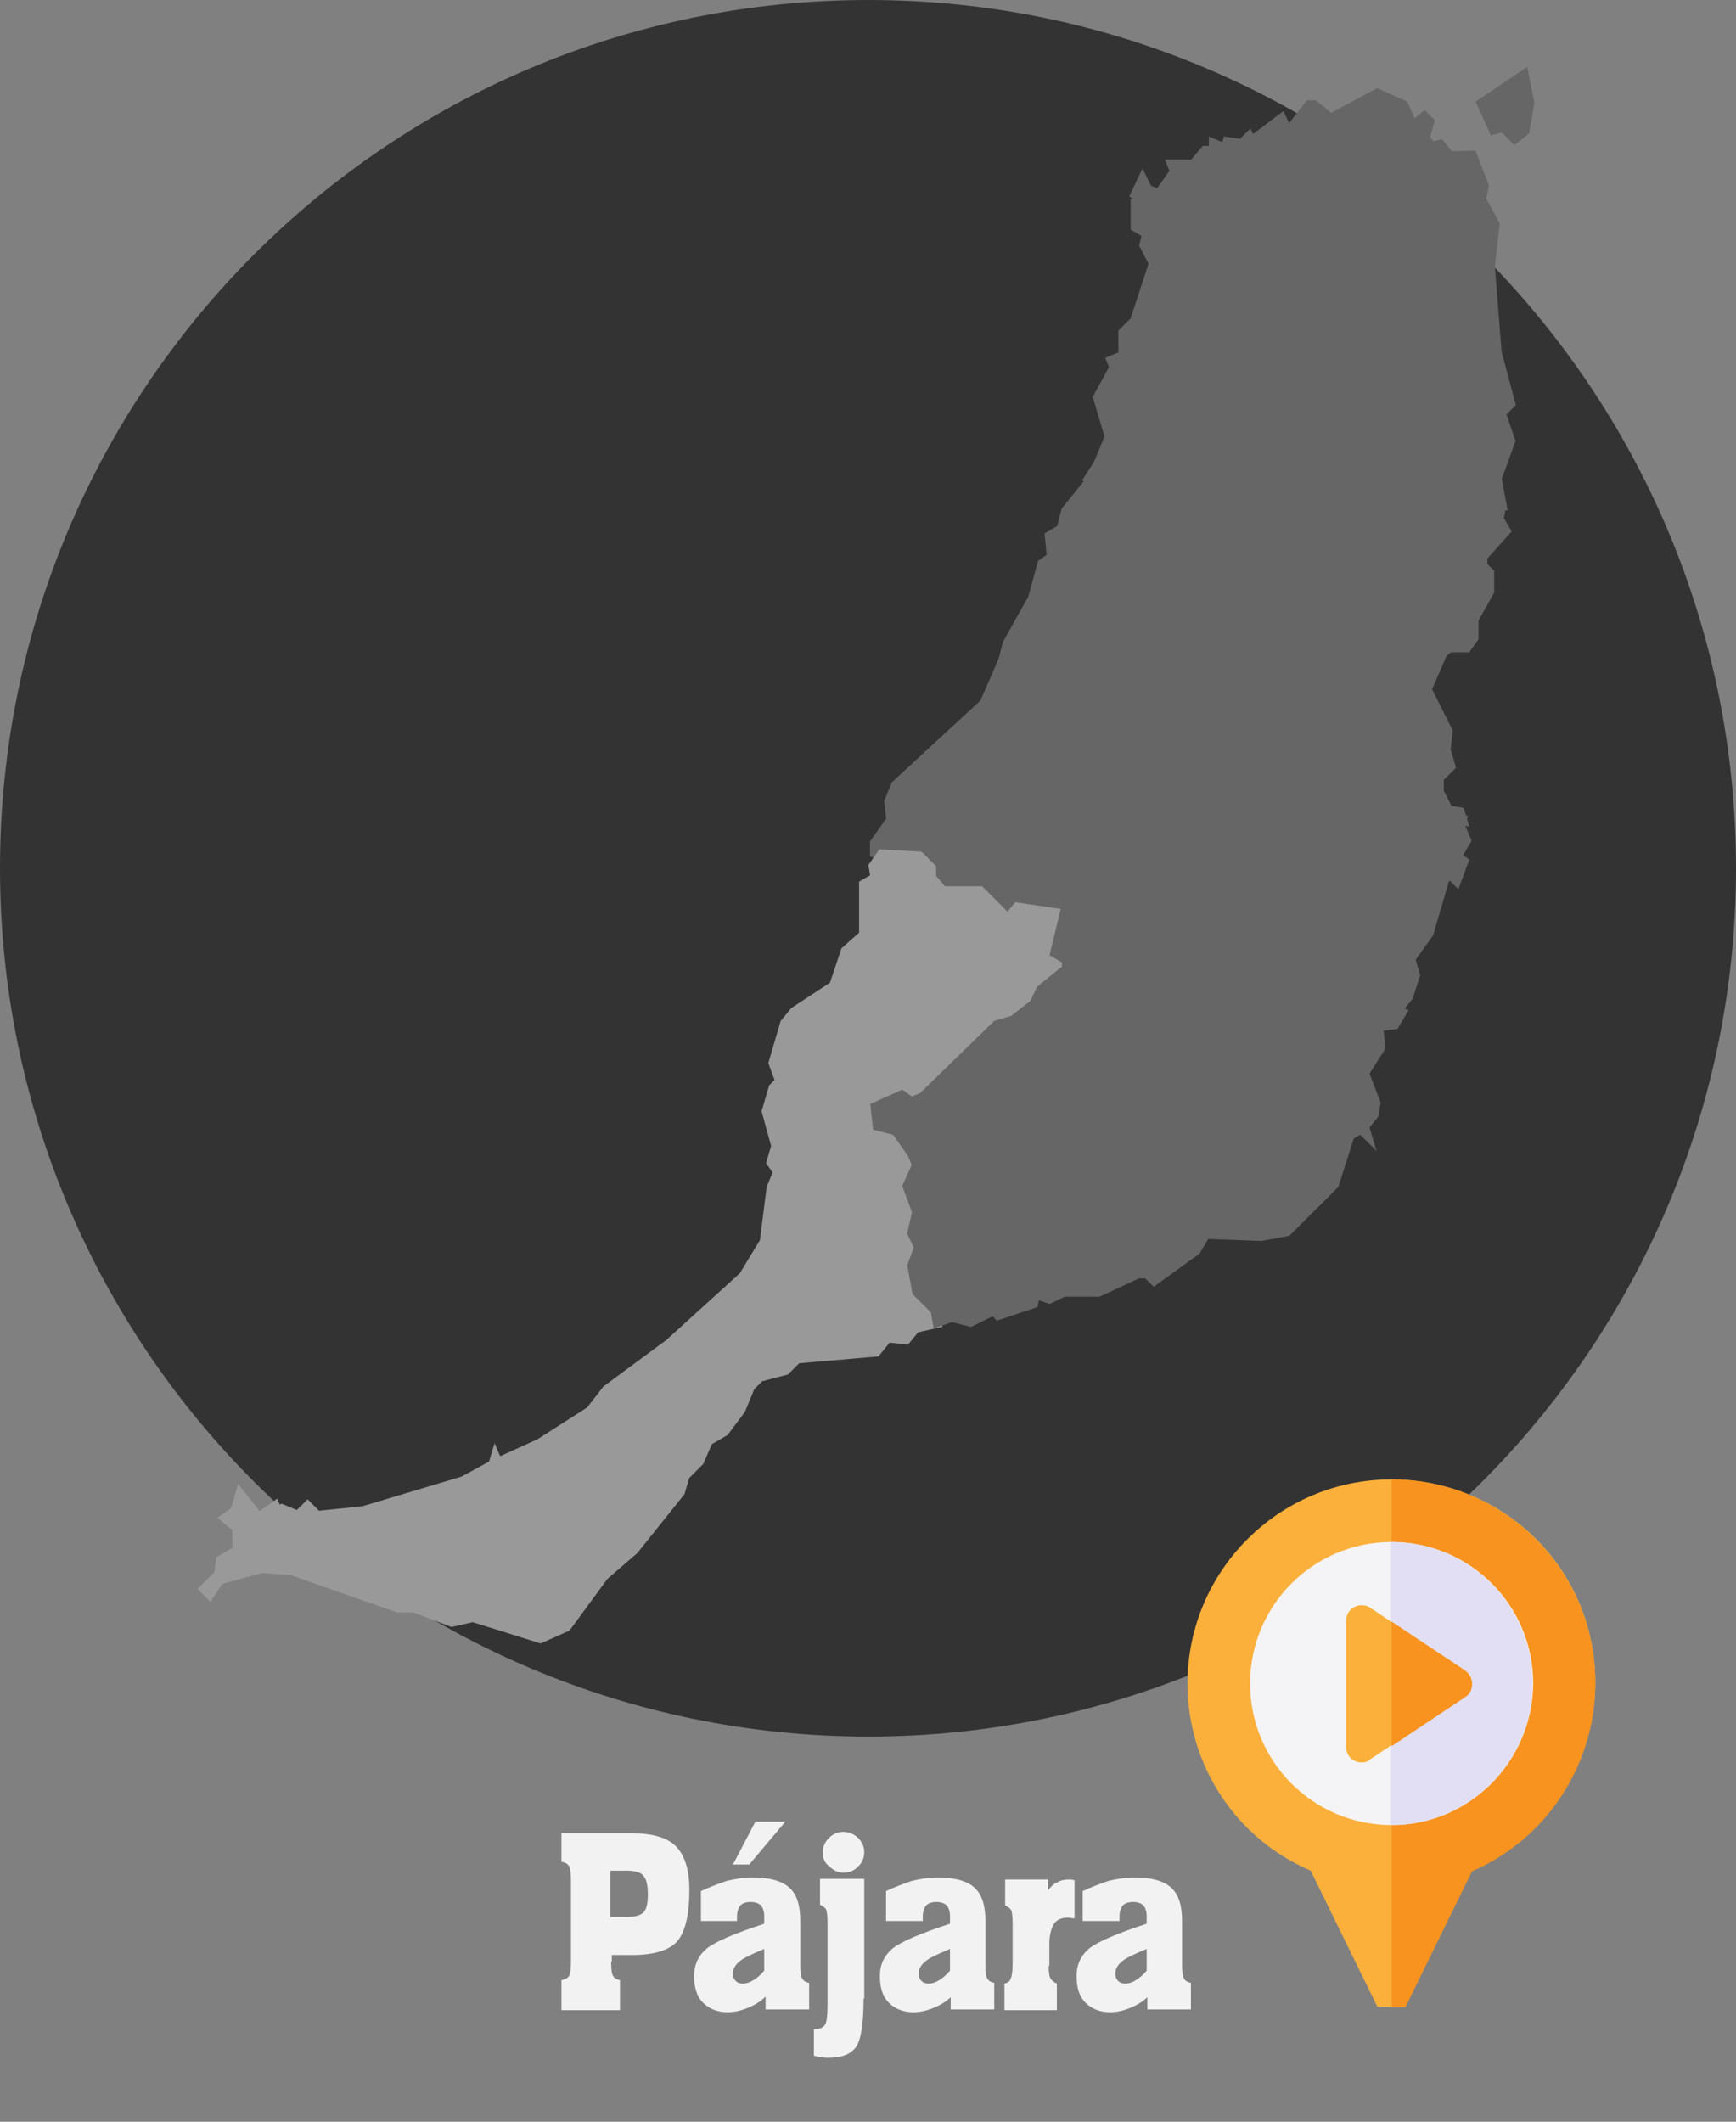 <?xml version="1.0" encoding="utf-8"?>
<!-- Generator: Adobe Illustrator 21.1.0, SVG Export Plug-In . SVG Version: 6.00 Build 0)  -->
<svg version="1.1" id="Municipios_de_la_provincia_de_Santa_Cruz_de_Tenerife"
	 xmlns="http://www.w3.org/2000/svg" xmlns:xlink="http://www.w3.org/1999/xlink" x="0px" y="0px" viewBox="0 0 255.1 311.8"
	 style="enable-background:new 0 0 255.1 311.8;" xml:space="preserve">
<rect x="0" y="0" width="255.1" height="311.8" fill="#808080" stroke="none"/>
<style type="text/css">
	.st0{fill:#333333;}
	.st1{fill:#666666;stroke:#666666;stroke-width:1.52;stroke-miterlimit:10;}
	.st2{fill:#999999;stroke:#999999;stroke-width:1.52;stroke-miterlimit:10;}
	.st3{fill:#F2F2F2;}
	.st4{fill:#FBB03B;}
	.st5{fill:#F7931E;}
	.st6{fill:#F4F4F6;}
	.st7{fill:#E2DFF4;}
</style>
<title>pajaraoffmap</title>
<path class="st0" d="M127.6,0L127.6,0C198,0,255.1,57.1,255.1,127.6v0c0,70.4-57.1,127.6-127.6,127.6h0C57.1,255.1,0,198,0,127.6v0
	C0,57.1,57.1,0,127.6,0z"/>
<path id="Antigua" class="st1" d="M214.7,120.4l-0.3,0.7l1,2.4l-1.4,2.4l1,0.7l-1,2.7l-0.7-0.7l-1,0.3l-2.4,8.2l-2.7,3.8l0.7,2.4
	l-1,3.1l-1.7,2.1l0.7,0.3l-1,1.7l-2.4,0.3l0.3,3.1l-2.4,3.8l1.7,4.4l-0.3,1.7l-1.4,1.7l0.3,1l-0.7-0.7l-1.7,1L196,174l-1,1l0.3-1
	l-16.7-26.3l-22.2-13.3l0.7-4.4l3.4-4.8l-1-9.6l1-2.1l7.5-2.4l4.4,0.7l6.5-1.7l1,1h2.4l3.8-1.4h2.4l6.1,4.1l4.8,1l1.7,1.7
	L214.7,120.4z"/>
<path id="Betancuria" class="st1" d="M147.4,97.2l4.4,1l4.1-1l2.4,1.7h2.1l1,3.4l-0.7,2.1l7.2,6.8l-7.5,2.4l-1,2.1l1,9.6l-3.4,4.8
	l-0.7,4.4l-6.8-1l-1.4,1.7L144,131h-5.5l-1.7-2v-1.4l-1.7-1.7l-5.5-0.3l-1-0.3v-1.4l2.4-3.4l-0.3-2.7l1-2.4l13-12L147.4,97.2z"/>
<path id="La_Oliva" class="st1" d="M223.9,11.1l-6.1,4.1l1.7,3.8l1.4-0.4l1.7,1.7l1.4-1.1l0.7-4.1L223.9,11.1z M202.4,13.8l-6.9,3.7
	l-2.4-2h-0.7l-3.1,4l-1-2l-4.5,3.4l-0.3-0.7l-1,1l-2.1-0.3l-0.3,1l-1.7-0.7v1h-1.3l-1.7,2h-3.1l0.4,1l-2.4,3.4l-1.7-0.7l-0.7-1.4
	l-1,2.1l1.4,1l-1.4,0.3v3.4l1.7,1l-0.4,1.7l1.4,2.7l-2.8,8.5l-1.7,1.7v3.4l-1.7,0.7l0.4,1l-2.4,4.4l1.7,5.8l-1.7,4.1l-1.3,2l5.5,2.8
	l6.4,1h5.2l6.1-2.4l7.2,1l6.5-1.7l1.7,1.7l2.1,0.4l4.1-1.4l15.7,2.4l-0.7-3.8l2-5.5l-1.4-4.1l1.4-1.4l-2-7.5l-1-12.7l0.7-6.1l-2-3.7
	l0.4-2l-1.7-4.4L213,23l-1.4-1.7l-1.3,0.3l-1-1.3l0.7-2.4l-0.7-0.7l-1.7,1.4l-1.4-3.1L202.4,13.8z"/>
<path id="Pájara" class="st2" d="M129.6,125.6l5.5,0.3l1.7,1.7v1.4l1.7,2h5.5l4.1,4.1l1.4-1.7l6.8,1l-1.4,5.8l1.7,1v1.4l-3.8,3.1
	l-1,2.1l-3.1,2.4l-2.4,0.7l-10.9,10.6l-1.7,0.7l-1.4-1l-3.8,1.7l0.3,2.7l2.7,0.7l2.4,3.4l0.7,1.7l-1.4,3.1l1.4,3.8l-0.7,3.1l1,2.1
	l-1,2.7l0.7,3.8l2.7,2.7l0.3,1.7l-3.1,0.7l-1.4,1.7l-2.7-0.3l-1.7,2.1l-11.6,1l-1.7,1.7l-3.8,1l-1.4,1.4l-1.4,3.4l-2.4,3.2l-2.4,1.4
	l-1.3,3l-2.1,2.1l-0.7,2.4l-6.8,8.5l-4.4,3.8l-5.5,7.5l-3.8,1.7l-9.9-3.1l-3.1,0.7l-5.5-2.1h-2.4l-15.7-5.5l-4.4-0.3l-6.2,1.7
	l-1.4,2.1l-0.7-0.7l2.1-2.1l0.3-2.1l2.4-1.4v-3.4l-1.7-1.4l1.4-1l0.7-2.4l2.7,3.4l2.4-1.7l0.3,0.7l0.7-0.3l2.4,1l1.4-1.4l1.4,1.4
	l6.8-0.7l14.7-4.4l4.4-2.4l0.3-1l0.3,0.7l6.2-2.8l7.5-4.8l2.4-3.1l9.2-6.8l10.9-9.9l3.1-5.1l1-7.9l1-2.4l-1-1.4l0.7-2.4l-1.4-5.1
	l1-3.4l1-1l-1-2.7l1.7-5.8l1.4-1.7l5.8-3.8l1.7-5.1l2.7-2.4V130l1.7-1l-0.3-1.7L129.6,125.6z"/>
<path id="Puerto_del_Rosario" class="st1" d="M220.5,74.6l-0.3,1.7l1,1.7l-3.4,3.8v1.4l1,1v2.7l-2.3,4.1v2.7l-1,1.4H213l-1,0.7
	l-2.4,5.5l3.1,6.2l-0.3,2.7l0.7,2.4l-1.7,1.7v2.1l1.4,2.7l1.7,0.3l0.3,1l-13.7-3.7l-1.7-1.7l-4.8-1l-6.1-4.1H186l-3.8,1.4h-2.4l-1-1
	l-6.5,1.7l-4.4-0.7l-7.2-6.8l0.7-2.1l-1-3.4h-2.1l-2.4-1.7l-4.1,1l-4.4-1l0.7-2.7l3.7-6.6l1.4-5.1l1.4-1l-0.3-3.1l1.7-1l0.7-2.7
	L160,71l5.5,2.7l6.5,1h5.1l6.1-2.4l7.2,1l6.5-1.7l1.7,1.7l2.1,0.3l4.1-1.4L220.5,74.6z"/>
<path id="Tuineje" class="st1" d="M194.9,175.1l-5.8,5.8l-3.8,0.7l-8.2-0.3l-1.4,2.4l-6.1,4.4l-1-1h-1.4l-5.8,2.7h-5.1l-2.1,1
	l-2.1-0.7l-0.3,1.4l-5.1,1.7l-0.7-0.7l-3.4,1.7l-2.7-0.7l-2.1,0.7l-0.3-1.7l-2.7-2.7l-0.7-3.8l1-2.7l-1-2.1l0.7-3.1l-1.4-3.8
	l1.4-3.1l-0.7-1.7l-2.4-3.4l-2.7-0.7l-0.3-2.7l3.8-1.7l1.4,1l1.7-0.7l10.9-10.6l2.4-0.7l3.1-2.4l1-2.1l3.8-3.1v-1.4l-1.7-1l1.4-5.8
	l22.2,13.3l16.7,26.3L194.9,175.1z"/>
<g>
	<path class="st3" d="M89.8,288.3c0,1.1,0.1,1.8,0.3,2.1c0.2,0.3,0.5,0.5,1,0.6v4.4h-8.6V291c0.5-0.1,0.9-0.3,1.1-0.6
		c0.2-0.3,0.3-1,0.3-2.1v-12c0-1.1-0.1-1.7-0.3-2.1c-0.2-0.3-0.5-0.5-1.1-0.6v-4.2h10.3c3,0,5.2,0.6,6.5,1.9s2,3.4,2,6.4
		c0,3.7-0.6,6.2-1.8,7.6c-1.2,1.3-3.4,2-6.6,2h-3V288.3z M89.8,281.7H92c1.3,0,2.1-0.2,2.6-0.7c0.4-0.5,0.6-1.3,0.6-2.6
		c0-1.3-0.2-2.3-0.7-2.8c-0.4-0.5-1.3-0.7-2.5-0.7h-2.3V281.7z"/>
	<path class="st3" d="M112.5,293.4c-0.8,0.8-1.7,1.3-2.7,1.7c-1,0.4-1.9,0.6-2.9,0.6c-1.5,0-2.7-0.5-3.6-1.4
		c-0.9-0.9-1.3-2.2-1.3-3.9c0-1.7,0.6-3,1.9-4.1c1.3-1,4.1-2.2,8.4-3.6v-1.1c0-0.7-0.2-1.3-0.5-1.6c-0.3-0.3-0.8-0.5-1.5-0.5
		c-0.7,0-1.2,0.2-1.5,0.5c-0.3,0.4-0.5,0.9-0.5,1.7v0.6H103v-4.4c1.3-0.6,2.6-1.1,3.8-1.5c1.3-0.3,2.5-0.5,3.8-0.5
		c2.5,0,4.3,0.5,5.4,1.5s1.6,2.6,1.6,4.9v6.4c0,1.1,0.1,1.8,0.3,2.1c0.2,0.3,0.5,0.5,1,0.6v3.9h-6.4V293.4z M111,267.7h4.4l-5.3,6.3
		h-2.4L111,267.7z M112.3,286.4c-1.9,0.8-3.2,1.4-3.7,1.9c-0.6,0.5-0.9,1.1-0.9,1.7c0,0.5,0.1,0.8,0.4,1.1s0.6,0.4,1.1,0.4
		c0.5,0,1-0.2,1.5-0.5c0.5-0.3,1.1-0.8,1.6-1.4V286.4z"/>
	<path class="st3" d="M126.9,293.7c0,3.7-0.4,6.1-1.1,7.1c-0.8,1.1-2.1,1.6-4.1,1.6c-0.3,0-0.6,0-1-0.1c-0.3,0-0.7-0.1-1.1-0.2v-3.9
		h0.1c0.7,0,1.2-0.2,1.5-0.6c0.3-0.4,0.4-1.5,0.4-3.1v-12.1c0-0.9-0.1-1.5-0.2-1.8c-0.2-0.3-0.5-0.5-0.9-0.7v-3.8h6.5V293.7z
		 M120.9,272.2c0-0.8,0.3-1.5,0.9-2.1c0.6-0.6,1.3-0.9,2.1-0.9c0.8,0,1.6,0.3,2.2,0.9c0.6,0.6,0.9,1.3,0.9,2.1
		c0,0.8-0.3,1.5-0.9,2.1c-0.6,0.6-1.3,0.9-2.1,0.9c-0.8,0-1.5-0.3-2.1-0.9C121.2,273.8,120.9,273.1,120.9,272.2z"/>
	<path class="st3" d="M139.8,293.4c-0.8,0.8-1.7,1.3-2.7,1.7c-1,0.4-1.9,0.6-2.9,0.6c-1.5,0-2.7-0.5-3.6-1.4
		c-0.9-0.9-1.3-2.2-1.3-3.9c0-1.7,0.6-3,1.9-4.1c1.3-1,4.1-2.2,8.4-3.6v-1.1c0-0.7-0.2-1.3-0.5-1.6c-0.3-0.3-0.8-0.5-1.5-0.5
		c-0.7,0-1.2,0.2-1.5,0.5c-0.3,0.4-0.5,0.9-0.5,1.7v0.6h-5.4v-4.4c1.3-0.6,2.6-1.1,3.8-1.5c1.3-0.3,2.5-0.5,3.8-0.5
		c2.5,0,4.3,0.5,5.4,1.5s1.6,2.6,1.6,4.9v6.4c0,1.1,0.1,1.8,0.3,2.1c0.2,0.3,0.5,0.5,1,0.6v3.9h-6.4V293.4z M139.6,286.4
		c-1.9,0.8-3.2,1.4-3.7,1.9c-0.6,0.5-0.9,1.1-0.9,1.7c0,0.5,0.1,0.8,0.4,1.1s0.6,0.4,1.1,0.4c0.5,0,1-0.2,1.5-0.5
		c0.5-0.3,1.1-0.8,1.6-1.4V286.4z"/>
	<path class="st3" d="M154.1,288.9c0,1,0.1,1.6,0.3,1.9c0.2,0.3,0.5,0.5,0.9,0.7v3.9h-7.7v-3.9c0.4-0.1,0.8-0.3,0.9-0.7
		c0.2-0.4,0.3-1.1,0.3-2.2v-6.1c0-0.9-0.1-1.5-0.2-1.8c-0.2-0.3-0.5-0.5-0.9-0.7v-3.8h6.3v1.6c0.4-0.5,0.8-1,1.4-1.2
		c0.5-0.3,1.1-0.4,1.7-0.4c0.2,0,0.4,0,0.7,0.1c0,0,0.1,0,0.1,0v5.6c0,0-0.1,0-0.2,0c-0.3,0-0.5-0.1-0.7-0.1c-1,0-1.7,0.3-2.1,0.9
		c-0.4,0.6-0.7,1.6-0.7,2.9V288.9z"/>
	<path class="st3" d="M168.7,293.4c-0.8,0.8-1.7,1.3-2.7,1.7c-1,0.4-1.9,0.6-2.9,0.6c-1.5,0-2.7-0.5-3.6-1.4
		c-0.9-0.9-1.3-2.2-1.3-3.9c0-1.7,0.6-3,1.9-4.1c1.3-1,4.1-2.2,8.4-3.6v-1.1c0-0.7-0.2-1.3-0.5-1.6c-0.3-0.3-0.8-0.5-1.5-0.5
		c-0.7,0-1.2,0.2-1.5,0.5c-0.3,0.4-0.5,0.9-0.5,1.7v0.6h-5.4v-4.4c1.3-0.6,2.6-1.1,3.8-1.5c1.3-0.3,2.5-0.5,3.8-0.5
		c2.5,0,4.3,0.5,5.4,1.5s1.6,2.6,1.6,4.9v6.4c0,1.1,0.1,1.8,0.3,2.1c0.2,0.3,0.5,0.5,1,0.6v3.9h-6.4V293.4z M168.5,286.4
		c-1.9,0.8-3.2,1.4-3.7,1.9c-0.6,0.5-0.9,1.1-0.9,1.7c0,0.5,0.1,0.8,0.4,1.1s0.6,0.4,1.1,0.4c0.5,0,1-0.2,1.5-0.5
		c0.5-0.3,1.1-0.8,1.6-1.4V286.4z"/>
</g>
<g>
	<path class="st4" d="M204.5,217.4c-16.6,0-30,13.5-30,30c0,12,7.1,22.8,18.1,27.5l9.8,20h4.1l9.8-20c15.2-6.6,22.2-24.3,15.7-39.5
		C227.3,224.5,216.5,217.4,204.5,217.4L204.5,217.4z"/>
	<path class="st5" d="M206.5,295l9.8-20c15.2-6.6,22.2-24.3,15.7-39.5c-4.8-11-15.6-18.1-27.5-18.1V295H206.5z"/>
	<path class="st6" d="M204.5,268.2c-11.5,0-20.8-9.3-20.8-20.8c0-11.5,9.3-20.8,20.8-20.8c11.5,0,20.8,9.3,20.8,20.8
		C225.2,258.9,215.9,268.2,204.5,268.2z"/>
	<path class="st7" d="M225.2,247.4c0-11.5-9.3-20.8-20.8-20.8v41.6C215.9,268.2,225.2,258.9,225.2,247.4z"/>
	<path class="st4" d="M200.1,259c-1.3,0-2.3-1-2.3-2.3l0,0v-18.5c0-1.3,1-2.3,2.3-2.3c0.5,0,0.9,0.1,1.3,0.4l13.9,9.2
		c1.1,0.7,1.3,2.1,0.6,3.2c-0.2,0.3-0.4,0.5-0.6,0.6l-13.9,9.2C201,258.9,200.6,259,200.1,259L200.1,259z"/>
	<path class="st5" d="M215.3,245.5l-10.8-7.2v18.3l10.8-7.2c1.1-0.7,1.3-2.1,0.6-3.2C215.7,245.9,215.5,245.7,215.3,245.5z"/>
</g>
</svg>
